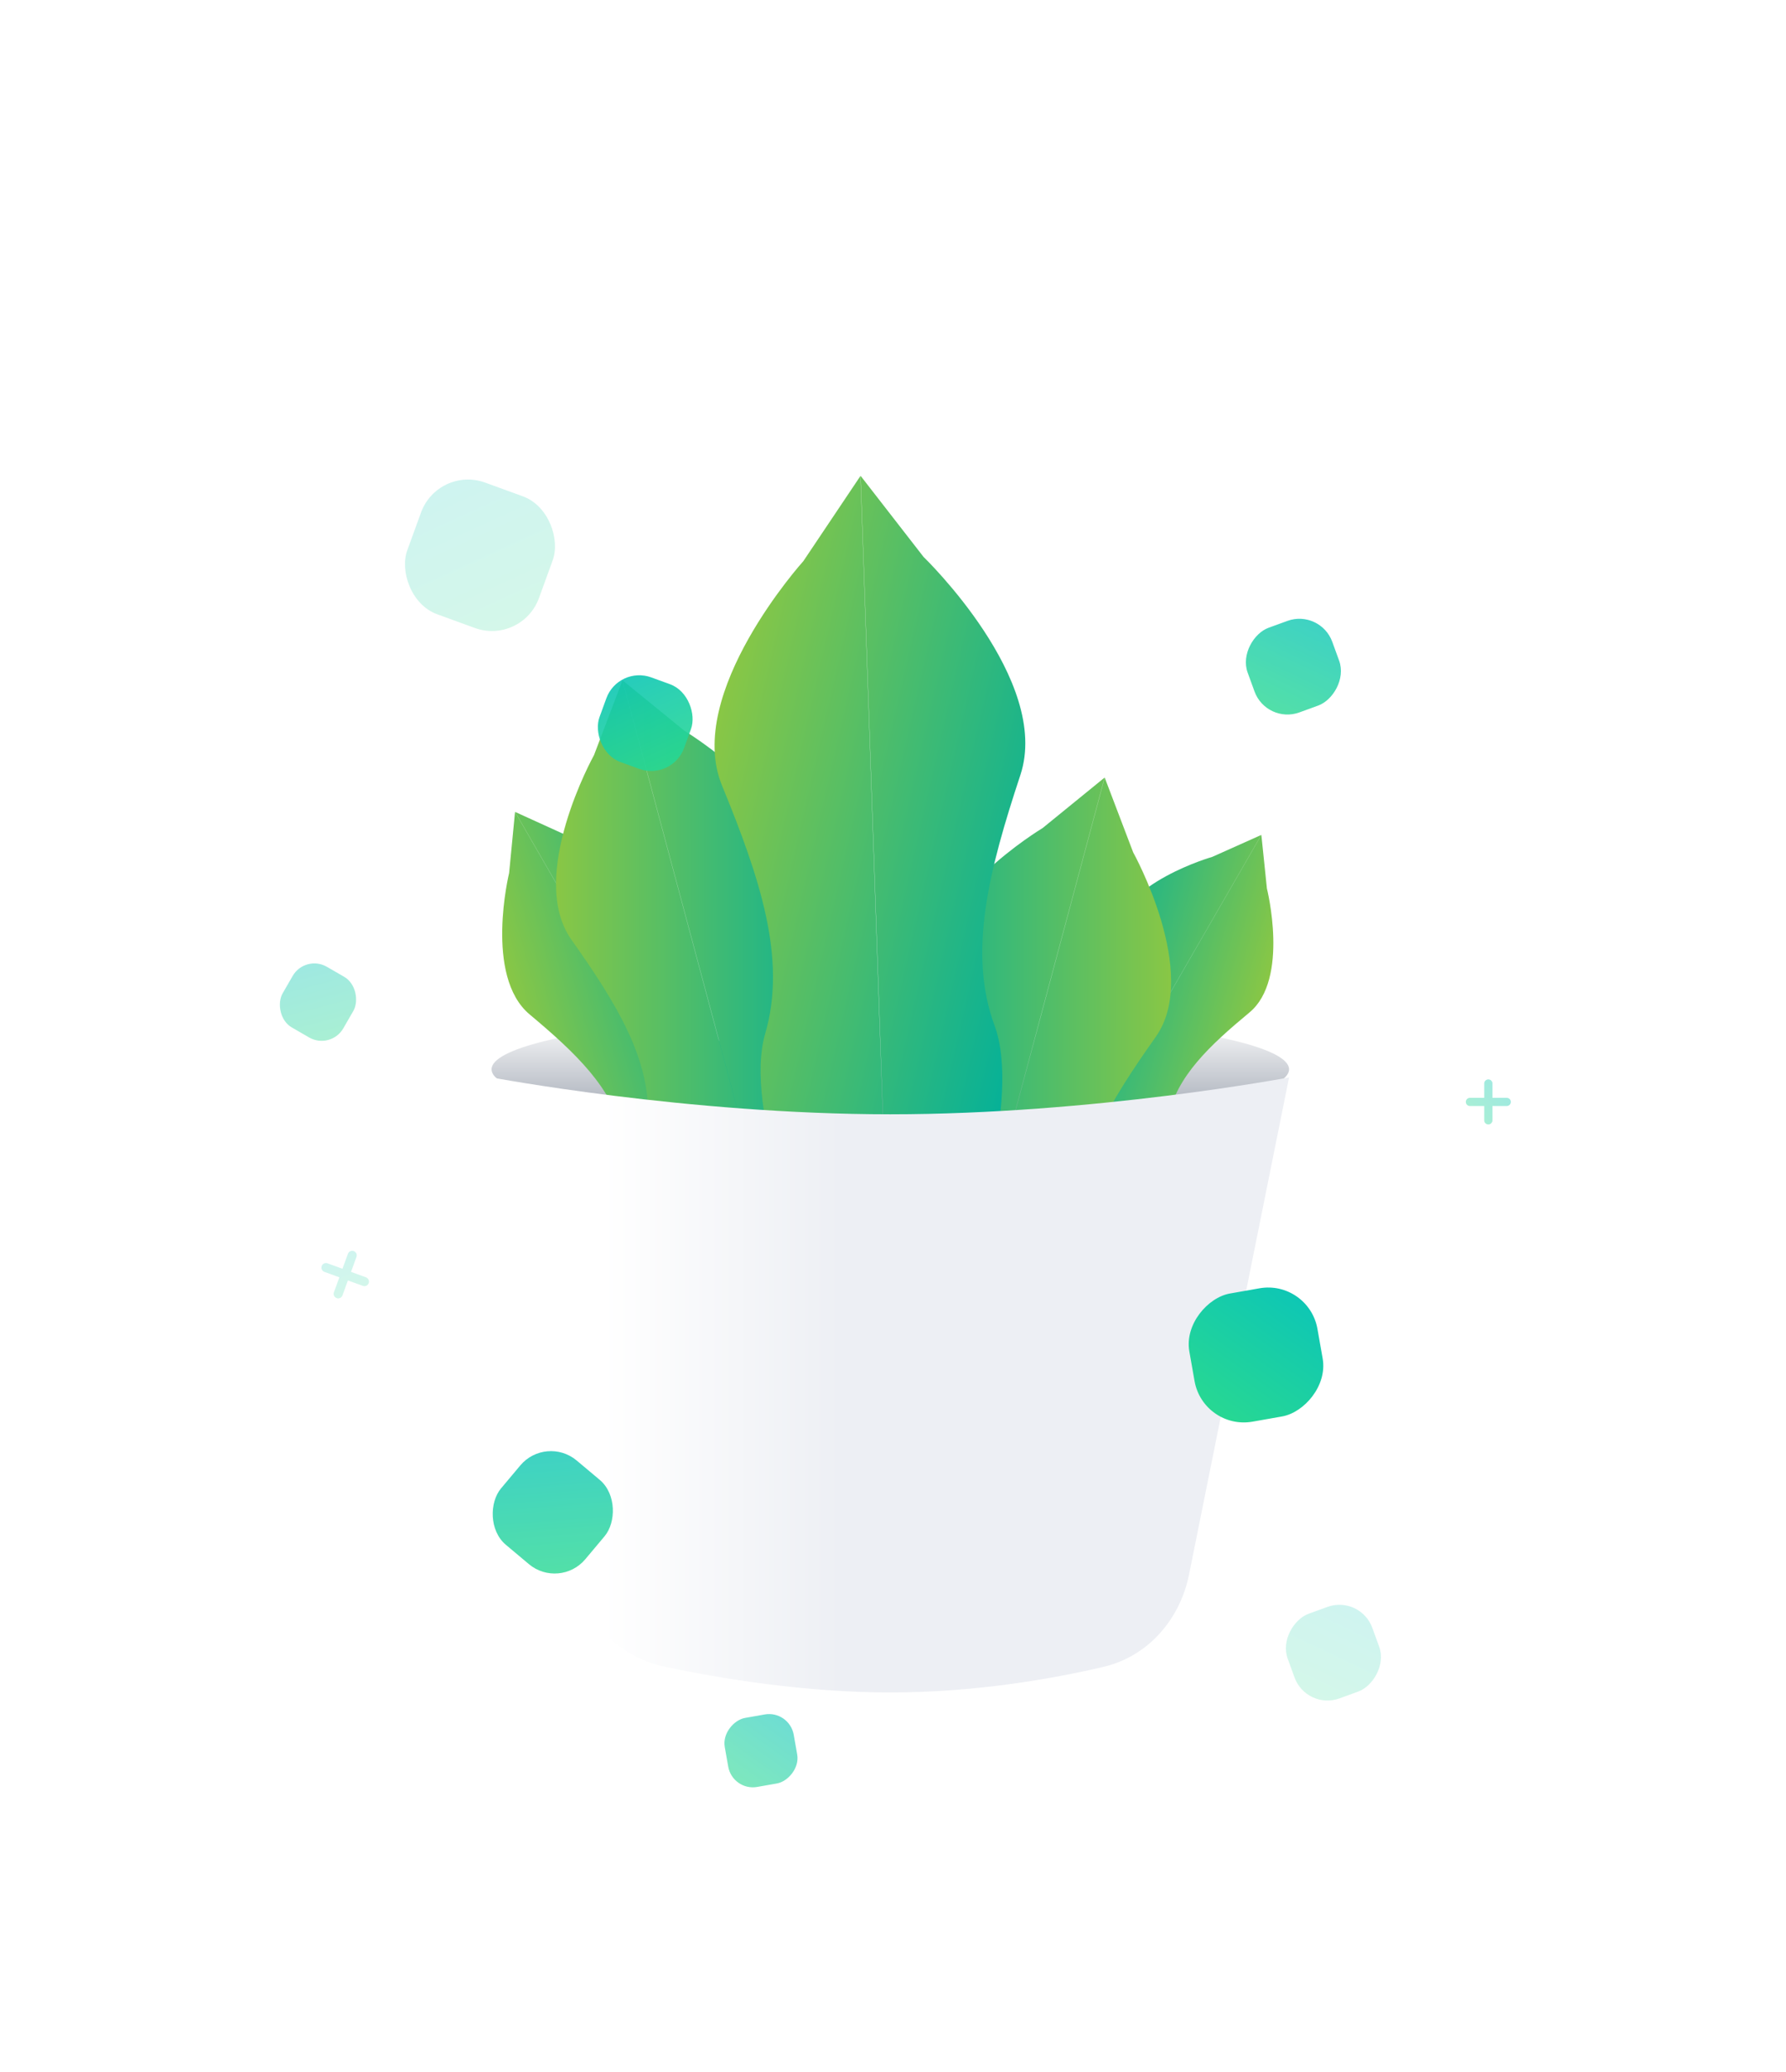 <svg width="357" height="414" viewBox="0 0 357 414" fill="none" xmlns="http://www.w3.org/2000/svg">
<g filter="url(#filter0_d_0_441)">
<ellipse cx="177.962" cy="198.646" rx="79.706" ry="11.326" fill="url(#paint0_linear_0_441)"/>
<path fill-rule="evenodd" clip-rule="evenodd" d="M105.872 187.682C96.727 180.029 101.768 159.421 101.768 159.421L102.949 147.229L149.872 228.501L141.636 233.255C141.636 233.255 126.319 220.74 124.388 211.567C122.458 202.395 115.016 195.335 105.872 187.682ZM136.538 169.977C134.483 158.231 114.116 152.292 114.116 152.292L102.966 147.219L149.889 228.491L158.124 223.736C158.124 223.736 154.943 204.213 147.965 197.955C140.987 191.697 138.593 181.722 136.538 169.977Z" fill="url(#paint1_linear_0_441)"/>
<path fill-rule="evenodd" clip-rule="evenodd" d="M249.766 187.273C257.798 180.612 253.24 162.521 253.24 162.521L252.133 151.827L211.144 222.823L218.438 227.034C218.438 227.034 231.892 216.143 233.548 208.113C235.204 200.083 241.735 193.933 249.766 187.273ZM222.605 171.591C224.357 161.305 242.304 156.206 242.304 156.206L252.118 151.818L211.129 222.814L203.835 218.603C203.835 218.603 206.539 201.506 212.666 196.057C218.792 190.607 220.853 181.876 222.605 171.591Z" fill="url(#paint2_linear_0_441)"/>
<g filter="url(#filter1_d_0_441)">
<path fill-rule="evenodd" clip-rule="evenodd" d="M122.223 152.754C113.262 140.096 126.732 115.877 126.732 115.877L132.419 100.949L163.967 218.686L151.895 221.921C151.895 221.921 136.781 201.097 137.485 188.929C138.19 176.761 131.184 165.413 122.223 152.754ZM167.177 140.709C168.608 125.266 144.833 111.027 144.833 111.027L132.444 100.942L163.991 218.679L176.063 215.445C176.063 215.445 178.741 189.854 172.047 179.669C165.352 169.483 165.745 156.153 167.177 140.709Z" fill="url(#paint3_linear_0_441)"/>
</g>
<g filter="url(#filter2_d_0_441)">
<path fill-rule="evenodd" clip-rule="evenodd" d="M239.015 172.171C247.976 159.512 234.506 135.293 234.506 135.293L228.819 120.365L197.272 238.102L209.344 241.337C209.344 241.337 224.458 220.514 223.753 208.345C223.048 196.177 230.054 184.829 239.015 172.171ZM194.062 160.125C192.63 144.682 216.406 130.443 216.406 130.443L228.794 120.358L197.247 238.096L185.175 234.861C185.175 234.861 182.497 209.27 189.192 199.085C195.886 188.899 195.493 175.569 194.062 160.125Z" fill="url(#paint4_linear_0_441)"/>
</g>
<g filter="url(#filter3_d_0_441)">
<path fill-rule="evenodd" clip-rule="evenodd" d="M152.31 121.913C144.763 103.499 168.585 77.107 168.585 77.107L179.999 60.085L185.457 216.398L169.437 216.957C169.437 216.957 156.556 186.559 160.948 171.548C165.339 156.538 159.857 140.328 152.31 121.913ZM211.966 119.83C218.21 100.935 192.605 76.269 192.605 76.269L180.032 60.083L185.49 216.396L201.511 215.837C201.511 215.837 212.24 184.614 206.812 169.947C201.384 155.279 205.722 138.726 211.966 119.83Z" fill="url(#paint5_linear_0_441)"/>
</g>
<path fill-rule="evenodd" clip-rule="evenodd" d="M98.256 200.264C98.256 200.264 137.251 207.631 177.962 207.631C218.673 207.631 257.669 200.264 257.669 200.264L237.672 299.601C235.863 308.583 229.46 315.962 220.537 318.043C210.082 320.482 194.808 323.144 177.962 323.144C160.949 323.144 144.305 320.428 132.727 317.971C123.046 315.916 116.033 307.904 114.421 298.139L98.256 200.264Z" fill="url(#paint6_linear_0_441)"/>
</g>
<g opacity="0.2" filter="url(#filter4_d_0_441)">
<rect x="87.577" y="78" width="28" height="28" rx="10" transform="rotate(20 87.577 78)" fill="url(#paint7_linear_0_441)"/>
</g>
<g filter="url(#filter5_d_0_441)">
<rect x="261.605" y="240.66" width="26" height="26" rx="10" transform="rotate(80 261.605 240.66)" fill="url(#paint8_linear_0_441)"/>
</g>
<g opacity="0.8" filter="url(#filter6_d_0_441)">
<rect x="109.141" y="271.66" width="22" height="22" rx="8" transform="rotate(40 109.141 271.66)" fill="url(#paint9_linear_0_441)"/>
</g>
<g opacity="0.8" filter="url(#filter7_d_0_441)">
<rect x="263.914" y="106.66" width="18" height="18" rx="7" transform="rotate(70 263.914 106.66)" fill="url(#paint10_linear_0_441)"/>
</g>
<g opacity="0.2" filter="url(#filter8_d_0_441)">
<rect x="271.914" y="303.66" width="18" height="18" rx="7" transform="rotate(70 271.914 303.66)" fill="url(#paint11_linear_0_441)"/>
</g>
<g opacity="0.6" filter="url(#filter9_d_0_441)">
<rect x="157.787" y="326.673" width="14" height="14" rx="5" transform="rotate(80 157.787 326.673)" fill="url(#paint12_linear_0_441)"/>
</g>
<g opacity="0.9" filter="url(#filter10_d_0_441)">
<rect x="123.594" y="117.944" width="18" height="18" rx="7" transform="rotate(20 123.594 117.944)" fill="url(#paint13_linear_0_441)"/>
</g>
<g opacity="0.4" filter="url(#filter11_d_0_441)">
<rect x="61" y="175.66" width="14" height="14" rx="5" transform="rotate(30 61 175.66)" fill="url(#paint14_linear_0_441)"/>
</g>
<g opacity="0.2" filter="url(#filter12_d_0_441)">
<path fill-rule="evenodd" clip-rule="evenodd" d="M70.71 234.962C70.238 234.79 69.717 235.033 69.545 235.505L68.457 238.495L65.467 237.407C64.995 237.235 64.473 237.478 64.302 237.95C64.13 238.422 64.373 238.944 64.845 239.115L67.835 240.204L66.747 243.194C66.575 243.665 66.818 244.187 67.29 244.359C67.762 244.53 68.283 244.287 68.455 243.815L69.543 240.825L72.533 241.914C73.005 242.085 73.527 241.842 73.698 241.37C73.87 240.899 73.627 240.377 73.155 240.205L70.165 239.117L71.253 236.127C71.425 235.655 71.182 235.133 70.71 234.962Z" fill="url(#paint15_linear_0_441)"/>
</g>
<g opacity="0.4" filter="url(#filter13_d_0_441)">
<path fill-rule="evenodd" clip-rule="evenodd" d="M302 205.16C302 204.708 301.634 204.342 301.182 204.342H298.318V201.478C298.318 201.027 297.952 200.66 297.5 200.66C297.048 200.66 296.682 201.027 296.682 201.478V204.342H293.818C293.366 204.342 293 204.708 293 205.16C293 205.612 293.366 205.978 293.818 205.978H296.682V208.842C296.682 209.294 297.048 209.66 297.5 209.66C297.952 209.66 298.318 209.294 298.318 208.842V205.978H301.182C301.634 205.978 302 205.612 302 205.16Z" fill="url(#paint16_linear_0_441)"/>
</g>
<defs>
<filter id="filter0_d_0_441" x="23.256" y="0.083" width="309.413" height="413.061" filterUnits="userSpaceOnUse" color-interpolation-filters="sRGB">
<feFlood flood-opacity="0" result="BackgroundImageFix"/>
<feColorMatrix in="SourceAlpha" type="matrix" values="0 0 0 0 0 0 0 0 0 0 0 0 0 0 0 0 0 0 127 0" result="hardAlpha"/>
<feOffset dy="15"/>
<feGaussianBlur stdDeviation="37.5"/>
<feColorMatrix type="matrix" values="0 0 0 0 0.15 0 0 0 0 0.151 0 0 0 0 0.169 0 0 0 0.06 0"/>
<feBlend mode="normal" in2="BackgroundImageFix" result="effect1_dropShadow_0_441"/>
<feBlend mode="normal" in="SourceGraphic" in2="effect1_dropShadow_0_441" result="shape"/>
</filter>
<filter id="filter1_d_0_441" x="75.147" y="84.942" width="129.445" height="192.979" filterUnits="userSpaceOnUse" color-interpolation-filters="sRGB">
<feFlood flood-opacity="0" result="BackgroundImageFix"/>
<feColorMatrix in="SourceAlpha" type="matrix" values="0 0 0 0 0 0 0 0 0 0 0 0 0 0 0 0 0 0 127 0" result="hardAlpha"/>
<feOffset dx="-8" dy="20"/>
<feGaussianBlur stdDeviation="18"/>
<feColorMatrix type="matrix" values="0 0 0 0 0 0 0 0 0 0 0 0 0 0 0 0 0 0 0.121 0"/>
<feBlend mode="normal" in2="BackgroundImageFix" result="effect1_dropShadow_0_441"/>
<feBlend mode="normal" in="SourceGraphic" in2="effect1_dropShadow_0_441" result="shape"/>
</filter>
<filter id="filter2_d_0_441" x="140.646" y="104.358" width="129.445" height="192.979" filterUnits="userSpaceOnUse" color-interpolation-filters="sRGB">
<feFlood flood-opacity="0" result="BackgroundImageFix"/>
<feColorMatrix in="SourceAlpha" type="matrix" values="0 0 0 0 0 0 0 0 0 0 0 0 0 0 0 0 0 0 127 0" result="hardAlpha"/>
<feOffset dx="-8" dy="20"/>
<feGaussianBlur stdDeviation="18"/>
<feColorMatrix type="matrix" values="0 0 0 0 0 0 0 0 0 0 0 0 0 0 0 0 0 0 0.121 0"/>
<feBlend mode="normal" in2="BackgroundImageFix" result="effect1_dropShadow_0_441"/>
<feBlend mode="normal" in="SourceGraphic" in2="effect1_dropShadow_0_441" result="shape"/>
</filter>
<filter id="filter3_d_0_441" x="106.833" y="44.083" width="134.114" height="228.874" filterUnits="userSpaceOnUse" color-interpolation-filters="sRGB">
<feFlood flood-opacity="0" result="BackgroundImageFix"/>
<feColorMatrix in="SourceAlpha" type="matrix" values="0 0 0 0 0 0 0 0 0 0 0 0 0 0 0 0 0 0 127 0" result="hardAlpha"/>
<feOffset dx="-8" dy="20"/>
<feGaussianBlur stdDeviation="18"/>
<feColorMatrix type="matrix" values="0 0 0 0 0 0 0 0 0 0 0 0 0 0 0 0 0 0 0.012 0"/>
<feBlend mode="normal" in2="BackgroundImageFix" result="effect1_dropShadow_0_441"/>
<feBlend mode="normal" in="SourceGraphic" in2="effect1_dropShadow_0_441" result="shape"/>
</filter>
<filter id="filter4_d_0_441" x="25.814" y="40.814" width="140.259" height="140.259" filterUnits="userSpaceOnUse" color-interpolation-filters="sRGB">
<feFlood flood-opacity="0" result="BackgroundImageFix"/>
<feColorMatrix in="SourceAlpha" type="matrix" values="0 0 0 0 0 0 0 0 0 0 0 0 0 0 0 0 0 0 127 0" result="hardAlpha"/>
<feOffset dy="15"/>
<feGaussianBlur stdDeviation="27.5"/>
<feColorMatrix type="matrix" values="0 0 0 0 0.616 0 0 0 0 0.639 0 0 0 0 0.706 0 0 0 0.2 0"/>
<feBlend mode="normal" in2="BackgroundImageFix" result="effect1_dropShadow_0_441"/>
<feBlend mode="normal" in="SourceGraphic" in2="effect1_dropShadow_0_441" result="shape"/>
</filter>
<filter id="filter5_d_0_441" x="182.583" y="202.243" width="136.954" height="136.954" filterUnits="userSpaceOnUse" color-interpolation-filters="sRGB">
<feFlood flood-opacity="0" result="BackgroundImageFix"/>
<feColorMatrix in="SourceAlpha" type="matrix" values="0 0 0 0 0 0 0 0 0 0 0 0 0 0 0 0 0 0 127 0" result="hardAlpha"/>
<feOffset dy="15"/>
<feGaussianBlur stdDeviation="27.5"/>
<feColorMatrix type="matrix" values="0 0 0 0 0.616 0 0 0 0 0.639 0 0 0 0 0.706 0 0 0 0.2 0"/>
<feBlend mode="normal" in2="BackgroundImageFix" result="effect1_dropShadow_0_441"/>
<feBlend mode="normal" in="SourceGraphic" in2="effect1_dropShadow_0_441" result="shape"/>
</filter>
<filter id="filter6_d_0_441" x="43.27" y="234.931" width="134.453" height="134.453" filterUnits="userSpaceOnUse" color-interpolation-filters="sRGB">
<feFlood flood-opacity="0" result="BackgroundImageFix"/>
<feColorMatrix in="SourceAlpha" type="matrix" values="0 0 0 0 0 0 0 0 0 0 0 0 0 0 0 0 0 0 127 0" result="hardAlpha"/>
<feOffset dy="15"/>
<feGaussianBlur stdDeviation="27.5"/>
<feColorMatrix type="matrix" values="0 0 0 0 0.616 0 0 0 0 0.639 0 0 0 0 0.706 0 0 0 0.2 0"/>
<feBlend mode="normal" in2="BackgroundImageFix" result="effect1_dropShadow_0_441"/>
<feBlend mode="normal" in="SourceGraphic" in2="effect1_dropShadow_0_441" result="shape"/>
</filter>
<filter id="filter7_d_0_441" x="193.97" y="68.63" width="129.131" height="129.131" filterUnits="userSpaceOnUse" color-interpolation-filters="sRGB">
<feFlood flood-opacity="0" result="BackgroundImageFix"/>
<feColorMatrix in="SourceAlpha" type="matrix" values="0 0 0 0 0 0 0 0 0 0 0 0 0 0 0 0 0 0 127 0" result="hardAlpha"/>
<feOffset dy="15"/>
<feGaussianBlur stdDeviation="27.5"/>
<feColorMatrix type="matrix" values="0 0 0 0 0.616 0 0 0 0 0.639 0 0 0 0 0.706 0 0 0 0.2 0"/>
<feBlend mode="normal" in2="BackgroundImageFix" result="effect1_dropShadow_0_441"/>
<feBlend mode="normal" in="SourceGraphic" in2="effect1_dropShadow_0_441" result="shape"/>
</filter>
<filter id="filter8_d_0_441" x="201.97" y="265.63" width="129.131" height="129.131" filterUnits="userSpaceOnUse" color-interpolation-filters="sRGB">
<feFlood flood-opacity="0" result="BackgroundImageFix"/>
<feColorMatrix in="SourceAlpha" type="matrix" values="0 0 0 0 0 0 0 0 0 0 0 0 0 0 0 0 0 0 127 0" result="hardAlpha"/>
<feOffset dy="15"/>
<feGaussianBlur stdDeviation="27.5"/>
<feColorMatrix type="matrix" values="0 0 0 0 0.616 0 0 0 0 0.639 0 0 0 0 0.706 0 0 0 0.2 0"/>
<feBlend mode="normal" in2="BackgroundImageFix" result="effect1_dropShadow_0_441"/>
<feBlend mode="normal" in="SourceGraphic" in2="effect1_dropShadow_0_441" result="shape"/>
</filter>
<filter id="filter9_d_0_441" x="89.791" y="287.465" width="124.635" height="124.635" filterUnits="userSpaceOnUse" color-interpolation-filters="sRGB">
<feFlood flood-opacity="0" result="BackgroundImageFix"/>
<feColorMatrix in="SourceAlpha" type="matrix" values="0 0 0 0 0 0 0 0 0 0 0 0 0 0 0 0 0 0 127 0" result="hardAlpha"/>
<feOffset dy="15"/>
<feGaussianBlur stdDeviation="27.5"/>
<feColorMatrix type="matrix" values="0 0 0 0 0.616 0 0 0 0 0.639 0 0 0 0 0.706 0 0 0 0.2 0"/>
<feBlend mode="normal" in2="BackgroundImageFix" result="effect1_dropShadow_0_441"/>
<feBlend mode="normal" in="SourceGraphic" in2="effect1_dropShadow_0_441" result="shape"/>
</filter>
<filter id="filter10_d_0_441" x="64.408" y="79.914" width="129.131" height="129.131" filterUnits="userSpaceOnUse" color-interpolation-filters="sRGB">
<feFlood flood-opacity="0" result="BackgroundImageFix"/>
<feColorMatrix in="SourceAlpha" type="matrix" values="0 0 0 0 0 0 0 0 0 0 0 0 0 0 0 0 0 0 127 0" result="hardAlpha"/>
<feOffset dy="15"/>
<feGaussianBlur stdDeviation="27.5"/>
<feColorMatrix type="matrix" values="0 0 0 0 0.616 0 0 0 0 0.639 0 0 0 0 0.706 0 0 0 0.2 0"/>
<feBlend mode="normal" in2="BackgroundImageFix" result="effect1_dropShadow_0_441"/>
<feBlend mode="normal" in="SourceGraphic" in2="effect1_dropShadow_0_441" result="shape"/>
</filter>
<filter id="filter11_d_0_441" x="0.829" y="137.49" width="125.466" height="125.466" filterUnits="userSpaceOnUse" color-interpolation-filters="sRGB">
<feFlood flood-opacity="0" result="BackgroundImageFix"/>
<feColorMatrix in="SourceAlpha" type="matrix" values="0 0 0 0 0 0 0 0 0 0 0 0 0 0 0 0 0 0 127 0" result="hardAlpha"/>
<feOffset dy="15"/>
<feGaussianBlur stdDeviation="27.5"/>
<feColorMatrix type="matrix" values="0 0 0 0 0.616 0 0 0 0 0.639 0 0 0 0 0.706 0 0 0 0.2 0"/>
<feBlend mode="normal" in2="BackgroundImageFix" result="effect1_dropShadow_0_441"/>
<feBlend mode="normal" in="SourceGraphic" in2="effect1_dropShadow_0_441" result="shape"/>
</filter>
<filter id="filter12_d_0_441" x="9.246" y="194.907" width="119.507" height="119.507" filterUnits="userSpaceOnUse" color-interpolation-filters="sRGB">
<feFlood flood-opacity="0" result="BackgroundImageFix"/>
<feColorMatrix in="SourceAlpha" type="matrix" values="0 0 0 0 0 0 0 0 0 0 0 0 0 0 0 0 0 0 127 0" result="hardAlpha"/>
<feOffset dy="15"/>
<feGaussianBlur stdDeviation="27.5"/>
<feColorMatrix type="matrix" values="0 0 0 0 0.616 0 0 0 0 0.639 0 0 0 0 0.706 0 0 0 0.2 0"/>
<feBlend mode="normal" in2="BackgroundImageFix" result="effect1_dropShadow_0_441"/>
<feBlend mode="normal" in="SourceGraphic" in2="effect1_dropShadow_0_441" result="shape"/>
</filter>
<filter id="filter13_d_0_441" x="238" y="160.66" width="119" height="119" filterUnits="userSpaceOnUse" color-interpolation-filters="sRGB">
<feFlood flood-opacity="0" result="BackgroundImageFix"/>
<feColorMatrix in="SourceAlpha" type="matrix" values="0 0 0 0 0 0 0 0 0 0 0 0 0 0 0 0 0 0 127 0" result="hardAlpha"/>
<feOffset dy="15"/>
<feGaussianBlur stdDeviation="27.5"/>
<feColorMatrix type="matrix" values="0 0 0 0 0.616 0 0 0 0 0.639 0 0 0 0 0.706 0 0 0 0.2 0"/>
<feBlend mode="normal" in2="BackgroundImageFix" result="effect1_dropShadow_0_441"/>
<feBlend mode="normal" in="SourceGraphic" in2="effect1_dropShadow_0_441" result="shape"/>
</filter>
<linearGradient id="paint0_linear_0_441" x1="99.9" y1="187.788" x2="99.9" y2="209.973" gradientUnits="userSpaceOnUse">
<stop stop-color="white"/>
<stop offset="1" stop-color="#9CA3AF"/>
</linearGradient>
<linearGradient id="paint1_linear_0_441" x1="142.176" y1="157.595" x2="94.318" y2="170.609" gradientUnits="userSpaceOnUse">
<stop stop-color="#00B09B"/>
<stop offset="1" stop-color="#96C93D"/>
</linearGradient>
<linearGradient id="paint2_linear_0_441" x1="217.563" y1="160.707" x2="259.952" y2="172.078" gradientUnits="userSpaceOnUse">
<stop stop-color="#00B09B"/>
<stop offset="1" stop-color="#96C93D"/>
</linearGradient>
<linearGradient id="paint3_linear_0_441" x1="178.578" y1="127.026" x2="113.445" y2="127.077" gradientUnits="userSpaceOnUse">
<stop stop-color="#00B09B"/>
<stop offset="1" stop-color="#96C93D"/>
</linearGradient>
<linearGradient id="paint4_linear_0_441" x1="182.661" y1="146.442" x2="247.793" y2="146.493" gradientUnits="userSpaceOnUse">
<stop stop-color="#00B09B"/>
<stop offset="1" stop-color="#96C93D"/>
</linearGradient>
<linearGradient id="paint5_linear_0_441" x1="230.162" y1="106.014" x2="148.744" y2="87.294" gradientUnits="userSpaceOnUse">
<stop stop-color="#00B09B"/>
<stop offset="1" stop-color="#96C93D"/>
</linearGradient>
<linearGradient id="paint6_linear_0_441" x1="120.499" y1="284.734" x2="168.17" y2="284.734" gradientUnits="userSpaceOnUse">
<stop stop-color="white"/>
<stop offset="1" stop-color="#EDEFF4"/>
</linearGradient>
<linearGradient id="paint7_linear_0_441" x1="72.811" y1="91.386" x2="101.178" y2="120.184" gradientUnits="userSpaceOnUse">
<stop stop-color="#0AC4BA"/>
<stop offset="1" stop-color="#2BDA8E"/>
</linearGradient>
<linearGradient id="paint8_linear_0_441" x1="247.894" y1="253.091" x2="274.235" y2="279.831" gradientUnits="userSpaceOnUse">
<stop stop-color="#0AC4BA"/>
<stop offset="1" stop-color="#2BDA8E"/>
</linearGradient>
<linearGradient id="paint9_linear_0_441" x1="97.54" y1="282.178" x2="119.828" y2="304.805" gradientUnits="userSpaceOnUse">
<stop stop-color="#0AC4BA"/>
<stop offset="1" stop-color="#2BDA8E"/>
</linearGradient>
<linearGradient id="paint10_linear_0_441" x1="254.422" y1="115.266" x2="272.658" y2="133.778" gradientUnits="userSpaceOnUse">
<stop stop-color="#0AC4BA"/>
<stop offset="1" stop-color="#2BDA8E"/>
</linearGradient>
<linearGradient id="paint11_linear_0_441" x1="262.422" y1="312.266" x2="280.658" y2="330.778" gradientUnits="userSpaceOnUse">
<stop stop-color="#0AC4BA"/>
<stop offset="1" stop-color="#2BDA8E"/>
</linearGradient>
<linearGradient id="paint12_linear_0_441" x1="150.404" y1="333.367" x2="164.588" y2="347.765" gradientUnits="userSpaceOnUse">
<stop stop-color="#0AC4BA"/>
<stop offset="1" stop-color="#2BDA8E"/>
</linearGradient>
<linearGradient id="paint13_linear_0_441" x1="114.102" y1="126.55" x2="132.338" y2="145.062" gradientUnits="userSpaceOnUse">
<stop stop-color="#0AC4BA"/>
<stop offset="1" stop-color="#2BDA8E"/>
</linearGradient>
<linearGradient id="paint14_linear_0_441" x1="53.617" y1="182.354" x2="67.801" y2="196.752" gradientUnits="userSpaceOnUse">
<stop stop-color="#0AC4BA"/>
<stop offset="1" stop-color="#2BDA8E"/>
</linearGradient>
<linearGradient id="paint15_linear_0_441" x1="59.421" y1="235.941" x2="65.424" y2="249.07" gradientUnits="userSpaceOnUse">
<stop stop-color="#0AC4BA"/>
<stop offset="1" stop-color="#2BDA8E"/>
</linearGradient>
<linearGradient id="paint16_linear_0_441" x1="297.697" y1="195.914" x2="288.441" y2="205.032" gradientUnits="userSpaceOnUse">
<stop stop-color="#0AC4BA"/>
<stop offset="1" stop-color="#2BDA8E"/>
</linearGradient>
</defs>
</svg>

